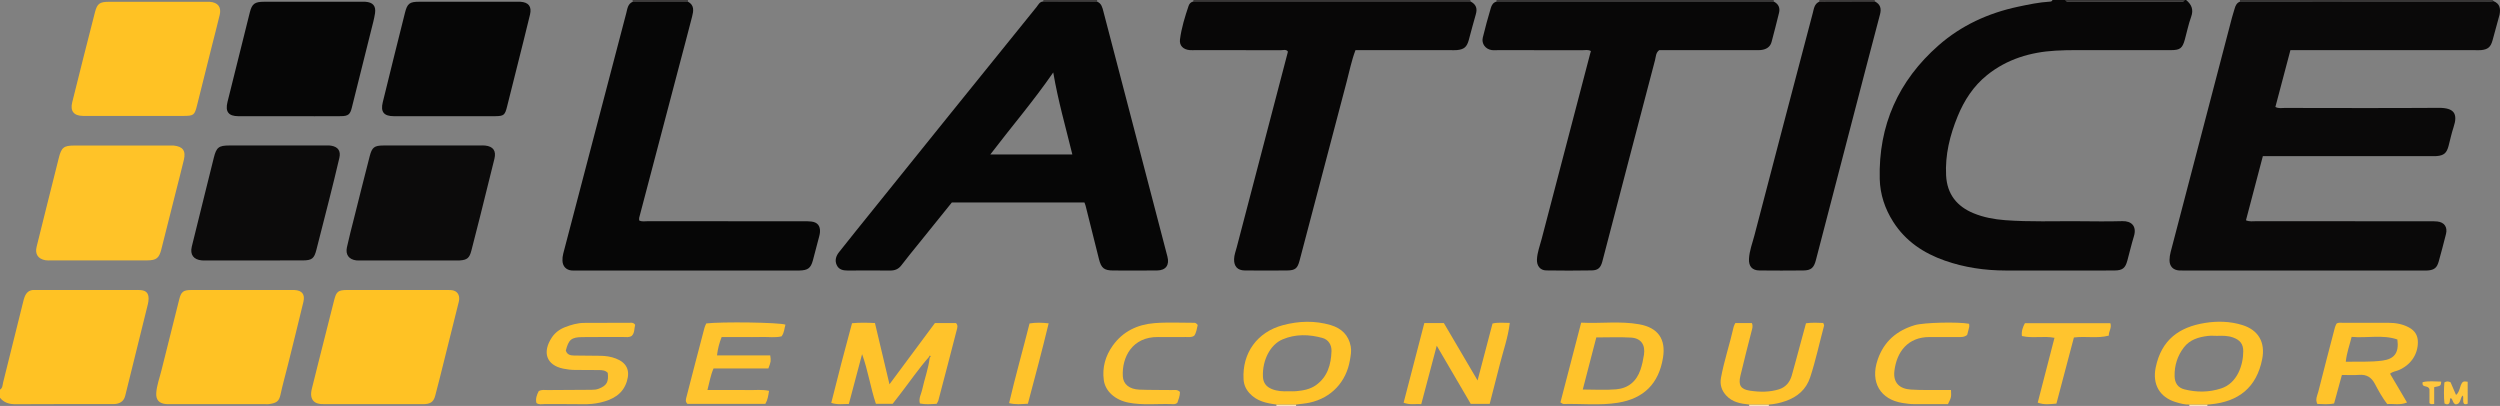 <?xml version="1.0" encoding="iso-8859-1"?>
<!-- Generator: Adobe Illustrator 27.0.0, SVG Export Plug-In . SVG Version: 6.00 Build 0)  -->
<svg version="1.1" id="Layer_1" xmlns="http://www.w3.org/2000/svg" xmlns:xlink="http://www.w3.org/1999/xlink" x="0px" y="0px"
	 viewBox="0 0 1533.532 249" style="enable-background:new 0 0 1533.532 249;" xml:space="preserve">
<rect x="0" y="0" width="1533.532" height="249" fill="#808080" stroke="none"/>
<g>
	<path style="fill:#080707;" d="M1341,0c3.342,2.763,4.684,5.907,3.065,10.355c-1.637,4.499-2.565,9.253-3.854,13.882
		c-1.491,5.357-2.9,6.497-8.372,6.51c-15.165,0.037-30.33-0.013-45.495,0.023c-8.498,0.021-17.017-0.204-25.49,0.3
		c-15.375,0.914-29.71,5.151-41.947,14.986c-8.372,6.729-14.032,15.476-18.054,25.291c-4.76,11.617-7.751,23.609-7.082,36.328
		c0.6,11.406,6.583,18.9,16.811,23.125c6.156,2.543,12.706,3.752,19.37,4.252c15.145,1.137,30.314,0.523,45.472,0.649
		c8.832,0.073,17.67,0.2,26.495-0.053c5.347-0.153,9,2.919,7.043,9.313c-1.503,4.908-2.662,9.921-4.01,14.878
		c-1.254,4.614-2.935,6.016-7.769,6.068c-7.998,0.088-15.998,0.024-23.997,0.024c-14.332,0-28.663,0.009-42.995-0.003
		c-12.727-0.011-25.199-1.857-37.203-6.065c-13.011-4.561-24.096-11.906-31.662-23.808c-5.093-8.013-8.026-16.772-8.271-26.256
		c-0.849-32.957,11.503-60.363,36.08-81.963c13.92-12.234,30.535-19.838,48.721-23.705c6.491-1.38,13.002-2.749,19.659-3.14
		C1258.22,0.95,1258.805,0.777,1259,0c2.667,0,5.333,0,8,0c0.624,1.487,1.946,0.994,3.025,0.995
		c22.317,0.016,44.633,0.012,66.95-0.017C1338.045,0.977,1339.376,1.5,1340,0C1340.333,0,1340.667,0,1341,0z"/>
	<path style="fill:#FFC224;" d="M0,239c1.682-0.973,1.527-2.838,1.903-4.329c4.132-16.369,8.156-32.766,12.218-49.153
		c0.279-1.125,0.548-2.264,0.96-3.343c1.04-2.718,2.833-4.409,5.977-4.305c2.495,0.082,4.995,0.013,7.492,0.013
		c17.983,0,35.966-0.001,53.949,0.002c1.332,0,2.674-0.064,3.993,0.074c3.234,0.337,4.682,1.971,4.655,5.271
		c-0.009,1.151-0.188,2.325-0.465,3.445c-4.602,18.64-9.255,37.268-13.829,55.914c-0.667,2.72-2.148,4.334-4.867,5.009
		c-1.497,0.372-2.975,0.275-4.461,0.276c-19.315,0.017-38.631-0.064-57.945,0.075C5.672,247.978,2.485,247.045,0,244
		C0,242.333,0,240.667,0,239z"/>
	<path style="fill:#383636;" d="M1088,0c0.028,0.321,0.056,0.641,0.083,0.962c-56.702,0.01-113.404,0.019-170.106,0.029
		C917.985,0.66,917.993,0.33,918,0C974.667,0,1031.333,0,1088,0z"/>
	<path style="fill:#383636;" d="M731.906,0.957C732.104,0.655,732.136,0.336,732,0c56.667,0,113.333,0,170,0
		c-0.166,0.339-0.128,0.654,0.114,0.944C845.378,0.949,788.642,0.953,731.906,0.957z"/>
	<path style="fill:#383636;" d="M1374.038,1.015c-0.013-0.338-0.026-0.676-0.038-1.015c51.667,0,103.333,0,155,0
		c0.288,0.143,0.464,0.373,0.526,0.688c-1.96,0.549-3.966,0.295-5.95,0.295C1473.731,1.005,1423.884,1.008,1374.038,1.015z"/>
	<path style="fill:#383636;" d="M1340,0c-0.624,1.5-1.955,0.977-3.026,0.978c-22.317,0.029-44.633,0.033-66.95,0.017
		c-1.079-0.001-2.401,0.492-3.025-0.995C1291.333,0,1315.667,0,1340,0z"/>
	<path style="fill:#3D3B3B;" d="M1150,0c-0.095,0.331-0.046,0.638,0.147,0.923c-11.374,0.029-22.749,0.058-34.123,0.087
		c-0.008-0.337-0.016-0.673-0.023-1.01C1127.333,0,1138.667,0,1150,0z"/>
	<path style="fill:#3D3B3B;" d="M388.18,1.064C388.12,0.71,388.06,0.355,388,0c11.333,0,22.667,0,34,0
		c-0.011,0.338-0.021,0.676-0.032,1.014C410.706,1.031,399.443,1.047,388.18,1.064z"/>
	<path style="fill:#3D3B3B;" d="M673,0c-0.008,0.337-0.016,0.674-0.025,1.011c-11.03-0.023-22.061-0.046-33.091-0.069
		C640.011,0.638,640.05,0.325,640,0C651,0,662,0,673,0z"/>
	<path style="fill:#FFE9BB;" d="M783,249c0.021-0.293,0.002-0.584-0.056-0.872c4.038,0.003,8.076,0.005,12.114,0.008
		c-0.055,0.286-0.074,0.574-0.058,0.864C791,249,787,249,783,249z"/>
	<path style="fill:#FFE9BB;" d="M1085.064,248.154c-0.046,0.28-0.067,0.562-0.064,0.846c-4,0-8,0-12,0
		c0.015-0.291-0.004-0.581-0.058-0.868C1076.983,248.14,1081.024,248.147,1085.064,248.154z"/>
	<path style="fill:#FFE9BB;" d="M1354.063,248.153c-0.048,0.281-0.069,0.563-0.063,0.847c-3.667,0-7.333,0-11,0
		c0.002-0.282-0.02-0.563-0.065-0.842C1346.645,248.156,1350.354,248.154,1354.063,248.153z"/>
	<path style="fill:#0A0909;" d="M1529.526,0.688c3.99,1.539,4.434,4.669,3.731,8.314c-1.438,5.274-2.858,10.553-4.318,15.822
		c-1.119,4.038-2.837,5.511-6.975,5.913c-1.321,0.128-2.664,0.024-3.997,0.024c-35.823,0-71.645,0-107.468,0
		c-1.652,0-3.304,0-5.53,0c-3.082,11.649-6.149,23.243-9.219,34.847c2.068,1.082,3.93,0.603,5.705,0.605
		c31.49,0.037,62.982,0.162,94.471-0.055c9.52-0.066,11.873,3.622,9.125,11.853c-1.257,3.764-2.056,7.681-3.075,11.526
		c-1.153,4.349-2.845,5.826-7.24,6.204c-1.323,0.114-2.664,0.021-3.997,0.021c-33.985,0-67.97,0-102.675,0
		c-3.44,13.068-6.905,26.235-10.363,39.37c2.308,0.938,4.16,0.56,5.961,0.561c35.489,0.027,70.979,0.018,106.468,0.025
		c1.664,0,3.34-0.038,4.988,0.143c4.261,0.467,6.339,3.445,5.28,7.691c-1.401,5.624-2.905,11.224-4.45,16.811
		c-1.072,3.876-2.739,5.219-6.654,5.548c-1.158,0.097-2.331,0.022-3.498,0.022c-48.652,0-97.304,0-145.956,0
		c-1,0-2.003,0.052-2.998-0.011c-3.847-0.243-6.066-2.545-6.034-6.433c0.013-1.645,0.27-3.277,0.7-4.916
		c12.566-47.909,25.075-95.834,37.606-143.752c0.502-1.921,1.17-3.799,1.696-5.714c0.504-1.836,1.327-3.377,3.227-4.092
		c49.846-0.006,99.692-0.009,149.538-0.031C1525.56,0.983,1527.566,1.237,1529.526,0.688z"/>
	<path style="fill:#060606;" d="M639.884,0.941c11.03,0.023,22.061,0.046,33.091,0.069c2.716,1.074,3.241,3.638,3.86,5.995
		c7.065,26.906,14.073,53.827,21.096,80.744c6.061,23.233,12.109,46.47,18.193,69.697c1.344,5.133-0.976,8.413-6.325,8.461
		c-8.994,0.081-17.99,0.041-26.984,0.015c-5.497-0.016-7.291-1.425-8.678-6.908c-2.762-10.917-5.464-21.849-8.204-32.771
		c-0.158-0.63-0.439-1.23-0.739-2.054c-26.983,0-53.913,0-81.31,0c-6.447,7.992-13.128,16.262-19.796,24.544
		c-3.756,4.665-7.575,9.283-11.2,14.049c-1.81,2.379-4.038,3.196-6.901,3.173c-8.661-0.069-17.324-0.06-25.985-0.006
		c-2.85,0.018-5.427-0.543-6.719-3.305c-1.328-2.838-0.519-5.541,1.358-7.919c3.505-4.44,7.031-8.863,10.578-13.269
		c18.989-23.59,37.977-47.181,56.986-70.755c17.861-22.151,35.743-44.285,53.639-66.408C636.95,2.925,637.678,1.017,639.884,0.941z
		 M646.073,44.441c-12.307,17.82-25.804,33.513-38.586,50.296c17.131,0,33.65,0,50.301,0
		C653.725,78.101,649.054,61.906,646.073,44.441z"/>
	<path style="fill:#080707;" d="M917.978,0.991c56.702-0.01,113.404-0.019,170.106-0.029c2.852,1.49,3.97,3.806,3.188,6.937
		c-1.485,5.947-2.961,11.898-4.56,17.815c-0.707,2.615-2.529,4.145-5.242,4.76c-1.668,0.378-3.31,0.269-4.96,0.271
		c-17.987,0.023-35.975,0.014-53.962,0.014c-1.653,0-3.306,0-4.789,0c-2.129,1.648-1.998,4.053-2.518,6.026
		c-10.841,41.14-21.565,82.311-32.308,123.478c-1.017,3.898-2.573,5.532-6.509,5.603c-9.324,0.168-18.654,0.159-27.978,0.011
		c-3.666-0.058-5.844-2.82-5.66-6.75c0.203-4.348,1.799-8.411,2.887-12.573c9.883-37.798,19.786-75.59,29.685-113.384
		c0.162-0.618,0.344-1.231,0.516-1.845c-1.678-1.01-3.381-0.537-4.996-0.541c-17.321-0.04-34.642-0.024-51.963-0.026
		c-1.332,0-2.688,0.136-3.99-0.065c-3.729-0.575-6.249-3.902-5.377-7.575c1.453-6.123,3.175-12.187,4.944-18.228
		C914.994,3.167,915.92,1.486,917.978,0.991z"/>
	<path style="fill:#080707;" d="M731.906,0.957c56.736-0.004,113.472-0.009,170.208-0.013c3.28,1.697,4.243,4.228,3.177,7.803
		c-1.561,5.239-2.869,10.553-4.33,15.822c-1.197,4.316-2.903,5.756-7.311,6.161c-1.322,0.122-2.664,0.028-3.998,0.028
		c-19.319,0.001-38.639,0-58.186,0c-2.429,6.404-3.733,13.054-5.456,19.572c-9.655,36.508-19.228,73.038-28.845,109.557
		c-1.258,4.777-2.703,5.975-7.636,6.02c-8.665,0.081-17.331,0.082-25.995-0.002c-4.434-0.043-6.625-2.518-6.528-6.93
		c0.056-2.533,0.99-4.865,1.615-7.26c10.425-39.903,20.882-79.797,31.327-119.695c0.04-0.154-0.009-0.331-0.021-0.577
		c-1.183-1.269-2.769-0.649-4.158-0.653c-17.497-0.049-34.994-0.032-52.492-0.032c-1.166,0-2.339,0.077-3.498-0.019
		c-3.891-0.32-6.443-2.722-5.966-6.496c0.894-7.082,3.027-13.914,5.3-20.671C729.523,2.355,730.44,1.257,731.906,0.957z"/>
	<path style="fill:#060606;" d="M388.18,1.064c11.263-0.017,22.525-0.034,33.788-0.051c4.035,2.122,3.477,5.646,2.596,9.092
		c-2.623,10.265-5.369,20.499-8.068,30.744c-8.138,30.893-16.278,61.785-24.4,92.682c-0.12,0.458-0.015,0.975-0.015,1.684
		c1.665,0.913,3.511,0.473,5.248,0.475c31.807,0.033,63.615,0.022,95.422,0.03c1.662,0,3.34-0.034,4.983,0.169
		c3.748,0.462,5.493,2.658,5.255,6.467c-0.051,0.82-0.225,1.643-0.432,2.441c-1.287,4.969-2.553,9.943-3.916,14.891
		c-1.332,4.833-3.07,6.106-8.203,6.237c-0.832,0.021-1.665,0.003-2.498,0.003c-44.63,0-89.26,0-133.891,0
		c-1.166,0-2.341,0.088-3.495-0.026c-3.292-0.328-5.386-2.545-5.529-5.912c-0.063-1.48,0.083-2.938,0.474-4.429
		c12.904-49.164,25.737-98.346,38.658-147.506C384.842,5.454,385.041,2.351,388.18,1.064z"/>
	<path style="fill:#080707;" d="M1116.023,1.01c11.374-0.029,22.749-0.058,34.123-0.087c3.273,1.736,4.027,4.301,3.087,7.85
		c-5.678,21.439-11.25,42.906-16.844,64.368c-7.517,28.836-15.031,57.672-22.524,86.514c-1.191,4.584-2.913,6.194-7.641,6.246
		c-8.991,0.1-17.985,0.091-26.976,0.002c-4.399-0.043-6.597-2.51-6.4-6.999c0.22-5.024,2.092-9.712,3.339-14.501
		c11.845-45.499,23.835-90.96,35.801-136.427C1112.69,5.305,1112.927,2.315,1116.023,1.01z"/>
	<path style="fill:#0C0B0B;" d="M265.553,89.238c9.489,0,18.979-0.001,28.468,0.001c1.165,0,2.34-0.084,3.494,0.033
		c5.02,0.508,6.973,3.242,5.767,8.143c-2.888,11.736-5.807,23.465-8.743,35.189c-1.77,7.068-3.574,14.128-5.406,21.181
		c-1.171,4.509-2.637,5.693-7.187,5.97c-0.664,0.04-1.332,0.008-1.997,0.008c-19.478,0-38.957,0.001-58.435-0.001
		c-0.999,0-2.01,0.083-2.994-0.044c-4.512-0.585-6.699-3.49-5.713-8.034c1.263-5.821,2.787-11.585,4.238-17.364
		c3.226-12.848,6.43-25.701,9.737-38.528c1.398-5.422,2.876-6.522,8.305-6.542C245.242,89.211,255.397,89.238,265.553,89.238z"/>
	<path style="fill:#0C0B0B;" d="M170.212,89.238c9.657,0,19.315-0.004,28.972,0.004c1.33,0.001,2.685-0.091,3.984,0.129
		c4.202,0.711,5.982,3.225,4.998,7.486c-2.013,8.713-4.188,17.39-6.364,26.064c-2.539,10.119-5.157,20.218-7.727,30.329
		c-1.349,5.308-2.694,6.451-8.289,6.495c-8.325,0.065-16.651,0.017-24.976,0.017c-11.156,0-22.312,0-33.468,0
		c-1.166,0-2.338,0.08-3.495-0.019c-5.099-0.436-7.403-3.513-6.203-8.461c2.574-10.615,5.234-21.21,7.863-31.812
		c1.871-7.547,3.747-15.093,5.626-22.639c1.608-6.456,3.012-7.58,9.608-7.59C150.564,89.227,160.388,89.238,170.212,89.238z"/>
	<path style="fill:#FFC328;" d="M60.341,159.74c-9.652,0-19.304,0.002-28.956-0.003c-1.163-0.001-2.351,0.1-3.483-0.098
		c-4.57-0.801-6.538-3.74-5.445-8.267c1.94-8.04,3.981-16.056,5.989-24.079c2.53-10.109,5.086-20.212,7.598-30.326
		c1.603-6.456,3.004-7.682,9.522-7.694c19.637-0.033,39.274-0.012,58.911-0.012c0.666,0,1.336-0.045,1.996,0.02
		c5.677,0.556,7.633,3.175,6.308,8.754c-1.607,6.761-3.377,13.483-5.076,20.221c-2.912,11.548-5.839,23.093-8.732,34.647
		c-1.348,5.383-3.029,6.799-8.677,6.825C80.311,159.773,70.326,159.74,60.341,159.74z"/>
	<path style="fill:#060606;" d="M272.5,71.284c-10.333,0.001-20.666,0.034-30.999-0.012c-6.037-0.027-8.15-2.655-6.715-8.51
		c4.495-18.34,9.036-36.67,13.643-54.982c1.43-5.685,2.882-6.702,8.708-6.705c19.999-0.012,39.999-0.005,59.998-0.005
		c0.667,0,1.335-0.032,2,0.006c5.081,0.29,7.171,2.901,5.977,7.887c-2.472,10.317-5.093,20.598-7.666,30.89
		c-2.132,8.526-4.304,17.043-6.417,25.574c-1.252,5.054-1.955,5.793-7.03,5.831C293.499,71.338,282.999,71.283,272.5,71.284z"/>
	<path style="fill:#060606;" d="M177.126,71.284c-10.327,0.001-20.655,0.039-30.982-0.013c-5.984-0.031-8.064-2.773-6.605-8.668
		c4.535-18.322,9.09-36.64,13.691-54.946c1.353-5.384,3.042-6.579,8.842-6.582c19.988-0.01,39.976-0.004,59.965-0.004
		c0.666,0,1.335-0.034,1.998,0.007c4.679,0.288,6.709,2.529,6.003,7.123c-0.528,3.43-1.473,6.8-2.313,10.176
		c-3.962,15.916-7.955,31.824-11.928,47.737c-1.013,4.059-2.17,5.105-6.69,5.142C198.447,71.341,187.786,71.282,177.126,71.284z"/>
	<path style="fill:#FFC224;" d="M81.917,71.116c-10.324,0-20.649,0.027-30.973-0.011c-5.565-0.021-7.995-2.904-6.669-8.254
		c4.581-18.478,9.243-36.937,13.982-55.375c1.365-5.311,2.951-6.355,8.482-6.359c19.983-0.013,39.965-0.005,59.948-0.005
		c0.666,0,1.335-0.04,1.998,0.01c5.007,0.376,7.227,3.209,6.078,8.047c-1.569,6.602-3.316,13.162-4.968,19.745
		c-2.98,11.88-5.955,23.761-8.914,35.646c-1.522,6.112-2.036,6.543-8.491,6.552C102.233,71.127,92.075,71.116,81.917,71.116z"/>
	<path style="fill:#FFC224;" d="M243.401,177.885c10.329,0,20.658-0.011,30.987,0.014c1.322,0.003,2.722-0.048,3.95,0.348
		c2.754,0.887,3.914,3.568,3.088,6.896c-3.949,15.913-7.928,31.818-11.908,47.723c-0.804,3.214-1.666,6.413-2.488,9.623
		c-0.934,3.647-2.451,5.025-6.078,5.379c-0.99,0.097-1.998,0.019-2.997,0.019c-19.325,0-38.65,0-57.975,0
		c-0.5,0-1-0.015-1.499,0.002c-5.308,0.183-8.906-2.378-7.207-9.356c1.254-5.15,2.557-10.288,3.853-15.428
		c3.28-13.007,6.567-26.012,9.855-39.017c1.33-5.26,2.478-6.185,7.932-6.198C223.076,177.867,233.238,177.884,243.401,177.885z"/>
	<path style="fill:#FFC224;" d="M148.239,177.885c9.657-0.001,19.313-0.001,28.97-0.001c1.165,0,2.333-0.043,3.496,0.019
		c4.556,0.243,6.502,2.684,5.413,7.23c-3.085,12.878-6.292,25.726-9.477,38.58c-1.513,6.106-3.26,12.16-4.566,18.308
		c-0.924,4.349-2.655,5.174-6.847,5.833c-1.138,0.179-2.327,0.033-3.492,0.033c-18.814,0-37.628,0-56.441,0
		c-1.165,0-2.34,0.09-3.495-0.024c-4.262-0.422-6.253-2.645-5.943-6.93c0.336-4.656,2.014-9.039,3.126-13.535
		c3.617-14.621,7.283-29.231,10.976-43.834c1.169-4.622,2.511-5.65,7.312-5.667C127.593,177.86,137.916,177.886,148.239,177.885z"/>
	<path style="fill:#FFC32B;" d="M569.901,218.894c-6.476,7.355-11.99,15.455-17.975,23.191c-1.42,1.836-2.846,3.667-4.365,5.624
		c-3.271,0-6.559,0-10.269,0c-3.312-9.913-4.802-20.335-8.472-30.474c-2.694,10.138-5.387,20.277-8.119,30.559
		c-3.662-0.007-6.928,0.591-10.798-0.658c4.069-16.395,8.329-32.603,12.734-48.86c4.802-0.468,9.232-0.345,14.076-0.113
		c2.962,12.49,5.891,24.843,8.906,37.56c9.334-12.574,18.604-25.061,27.884-37.562c4.443,0,8.726,0,12.908,0
		c1.439,1.467,0.772,3.064,0.436,4.381c-3.689,14.436-7.485,28.844-11.281,43.253c-0.162,0.616-0.61,1.156-1.025,1.917
		c-3.4,0.179-6.817,0.532-10.253-0.21c-0.905-3.154,0.778-5.69,1.361-8.369c1.442-6.627,3.874-13.023,4.661-19.807
		c0.457-0.253,0.773-0.753,0.356-1.064C570.133,217.865,570.056,218.542,569.901,218.894z"/>
	<path style="fill:#FFC32B;" d="M1466.093,229.259c3.489,5.912,6.842,11.592,10.411,17.639c-4.345,1.778-8.271,0.695-12.161,0.943
		c-3.005-3.926-5.331-8.138-7.562-12.378c-2.099-3.987-5.059-5.873-9.653-5.509c-3.455,0.274-6.949,0.054-10.577,0.054
		c-1.63,5.95-3.193,11.657-4.786,17.472c-3.565,0.759-6.972,0.386-10.303,0.292c-1.394-2.892,0.041-5.208,0.622-7.515
		c3.319-13.168,6.762-26.305,10.19-39.446c0.207-0.794,0.65-1.527,0.973-2.266c1.224-0.879,2.6-0.535,3.9-0.539
		c9.328-0.027,18.655-0.043,27.982,0.002c4.355,0.021,8.574,0.714,12.49,2.818c3.715,1.996,5.585,4.926,5.536,9.239
		c-0.086,7.496-4.408,13.819-11.741,16.967C1469.761,227.743,1467.845,227.816,1466.093,229.259z M1438.937,221.908
		c7.748-0.188,15.125,0.284,22.541-0.724c7.186-0.977,10.24-4.747,9.096-12.948c-9.047-3.089-18.583-0.736-28.054-1.588
		C1441.229,211.909,1439.47,216.483,1438.937,221.908z"/>
	<path style="fill:#FFC32B;" d="M957.183,246.847c4.256-16.363,8.445-32.467,12.726-48.926c12.085,0.624,23.878-1.091,35.587,1.002
		c11.566,2.068,16.481,9.095,14.601,20.551c-2.603,15.86-11.756,25.018-27.693,27.579c-11.072,1.779-22.23,0.493-33.345,0.766
		C958.637,247.829,958.205,247.393,957.183,246.847z M970.893,238.935c7.286,0,13.935,0.454,20.494-0.121
		c7.36-0.645,12.436-4.804,14.9-12.032c1.025-3.006,1.648-6.038,2.134-9.148c0.953-6.093-1.791-10.205-7.968-10.56
		c-6.923-0.397-13.887-0.091-21.26-0.091C976.461,217.5,973.731,228.011,970.893,238.935z"/>
	<path style="fill:#FFC32B;" d="M906.363,233.37c3.184-12.131,6.154-23.448,9.166-34.926c3.464-0.802,6.708-0.384,10.59-0.369
		c-1.043,8.918-3.978,16.964-6.046,25.195c-2.049,8.155-4.18,16.289-6.28,24.454c-4.163,0-7.783,0-11.625,0
		c-6.876-11.759-13.735-23.489-20.852-35.661c-3.219,12.157-6.328,23.898-9.486,35.825c-3.711-0.21-6.984,0.596-10.837-0.851
		c4.252-16.345,8.473-32.573,12.71-48.859c4.268,0,8.056,0,11.986,0C892.496,209.765,899.267,221.291,906.363,233.37z"/>
	<path style="fill:#FFC42E;" d="M472.48,217.99c0.467,3.644,0.467,3.644-1.147,8.037c-11.11,0-22.381,0-33.641,0
		c-1.872,4.28-2.478,8.501-3.732,13.221c4.487,0,8.598,0,12.709,0c4.165,0,8.332-0.082,12.494,0.023
		c4.066,0.103,8.196-0.467,12.579,0.467c-0.487,3.089-0.837,5.622-2.261,7.978c-16.074,0-32.013,0-47.824,0
		c-1.474-1.468-0.86-3.049-0.516-4.392c3.612-14.121,7.31-28.22,11.015-42.317c0.247-0.939,0.75-1.811,1.09-2.612
		c9.415-1.125,45.099-0.647,48.564,0.758c-0.717,2.241-0.6,4.754-2.38,7.156c-3.875,0.965-8.04,0.294-12.145,0.417
		c-3.995,0.12-7.996,0.026-11.994,0.026c-4.155,0-8.31,0-12.617,0c-1.393,3.515-2.35,6.973-2.844,11.237
		C450.846,217.99,461.712,217.99,472.48,217.99z"/>
	<path style="fill:#FFC329;" d="M795.058,248.136c-4.038-0.003-8.076-0.005-12.114-0.008c-6.159-0.789-12.089-2.042-16.534-6.982
		c-2.208-2.454-3.408-5.155-3.596-8.485c-0.909-16.137,8.412-29.017,24.152-33.203c9.79-2.604,19.657-2.903,29.373-0.025
		c6.406,1.897,10.934,6.052,12.225,13.067c0.528,2.869-0.018,5.577-0.487,8.36c-2.256,13.403-11.403,23.192-24.665,26.106
		C800.674,247.567,797.845,247.757,795.058,248.136z M790.469,239.993c1.499,0,3.009,0.116,4.495-0.022
		c4.323-0.402,8.609-1.115,12.241-3.698c7.177-5.103,9.278-12.719,9.557-20.903c0.125-3.661-1.787-7.036-5.569-8.074
		c-8.176-2.245-16.508-2.484-24.435,0.879c-7.745,3.286-12.497,13.038-12.055,22.925c0.173,3.869,2.108,6.173,5.463,7.548
		C783.466,240,786.959,240.146,790.469,239.993z"/>
	<path style="fill:#FFC329;" d="M1354.063,248.153c-3.709,0.002-7.419,0.004-11.128,0.006c-2.866,0.097-5.618-0.695-8.282-1.496
		c-9.975-2.999-14.434-10.98-12.321-21.255c3.477-16.911,14.318-24.727,30.082-27.291c7.762-1.263,15.562-1.058,23.078,1.272
		c9.939,3.082,14.166,10.697,12.17,20.866c-3.441,17.529-14.578,26.132-31.61,27.748
		C1355.39,248.064,1354.726,248.103,1354.063,248.153z M1359.932,206.017c-1.827,0-3.676-0.18-5.477,0.033
		c-5.713,0.676-11.125,2.229-14.824,7.041c-3.965,5.158-5.83,11.11-5.706,17.614c0.082,4.253,2.051,7.132,6.016,8.132
		c7.519,1.895,15.041,1.866,22.527-0.564c9.886-3.209,13.556-14.264,13.578-22.784c0.011-4.466-1.973-6.934-6.282-8.484
		C1366.566,205.856,1363.249,205.911,1359.932,206.017z"/>
	<path style="fill:#FFC42E;" d="M329.067,247.236c-0.705-2.678,0.246-5.076,1.389-7.314c1.887-1.08,3.76-0.637,5.559-0.654
		c8.984-0.087,17.969-0.105,26.953-0.162c1.492-0.01,2.94-0.115,4.391-0.69c4.785-1.898,6.069-4.065,5.453-9.683
		c-1.478-1.601-3.438-1.73-5.467-1.734c-4.825-0.009-9.651-0.108-14.475-0.077c-2.507,0.016-4.939-0.288-7.397-0.797
		c-10.294-2.132-13.016-10.023-6.948-19.13c1.951-2.927,4.768-5.049,8.146-6.342c3.737-1.431,7.55-2.541,11.566-2.578
		c9.485-0.086,18.97-0.065,28.456-0.084c0.99-0.002,2.024-0.109,2.923,1.272c-0.633,2.134-0.184,4.884-2.091,6.772
		c-1.75,1.093-3.458,0.694-5.093,0.702c-8.487,0.039-16.976-0.075-25.461,0.055c-6.529,0.1-8.17,1.589-9.883,8.223
		c0.724,2.514,2.701,3.05,5.019,3.07c5.324,0.047,10.647,0.123,15.971,0.159c3.339,0.022,6.614,0.479,9.723,1.688
		c6.57,2.555,8.797,7.182,6.753,13.907c-2.43,7.995-8.758,11.314-16.171,13.055c-3.537,0.831-7.186,1.123-10.877,1.053
		c-7.819-0.147-15.643-0.014-23.464-0.071C332.432,247.864,330.719,248.372,329.067,247.236z"/>
	<path style="fill:#FFC32B;" d="M1085.064,248.154c-4.041-0.007-8.082-0.015-12.122-0.022c-5.193-0.489-10.239-1.397-14.012-5.472
		c-2.863-3.091-4.046-6.673-3.258-10.934c1.96-10.599,5.438-20.814,7.796-31.311c0.173-0.77,0.641-1.474,0.978-2.223
		c3.485,0,6.759,0,10.166,0c0.833,1.779,0.243,3.302-0.167,4.903c-2.341,9.14-4.697,18.278-6.866,27.46
		c-1.356,5.741,0.157,8.254,5.939,9.11c5.925,0.877,11.982,0.946,17.787-0.877c4.068-1.278,6.621-4.367,7.786-8.444
		c1.727-6.045,3.318-12.129,4.966-18.197c1.253-4.612,2.504-9.225,3.758-13.846c3.744-0.518,7.171-0.347,10.598-0.192
		c0.244,0.785,0.597,1.293,0.493,1.678c-2.843,10.538-5.093,21.235-8.509,31.621c-2.487,7.561-7.854,12.077-15.142,14.617
		C1091.955,247.177,1088.562,247.928,1085.064,248.154z"/>
	<path style="fill:#FFC42E;" d="M734.694,199.351c-0.552,2.282-0.822,4.726-2.136,6.576c-1.772,1.191-3.487,0.8-5.124,0.811
		c-5.665,0.04-11.331,0.08-16.995,0.003c-15.907-0.217-22.336,12.393-21.692,24.075c0.267,4.838,3.965,7.939,10.125,8.193
		c6.653,0.275,13.323,0.153,19.984,0.256c1.603,0.025,3.358-0.482,4.935,1.169c0.039,2.334-0.859,4.591-1.561,6.577
		c-1.235,1.196-2.461,0.91-3.583,0.872c-8.798-0.295-17.642,0.809-26.395-0.898c-8.194-1.598-14.257-6.952-15.176-13.828
		c-1.037-7.762,0.994-14.854,5.518-21.185c6.223-8.707,15.147-12.91,25.452-13.746c8.112-0.658,16.316-0.19,24.48-0.219
		C733.219,198.005,733.825,198.219,734.694,199.351z"/>
	<path style="fill:#FFC42E;" d="M1196.765,239.249c0.211,4.446,0.211,4.446-1.869,8.653c-6.694,0-13.652-0.006-20.61,0.003
		c-2.496,0.003-4.931-0.338-7.406-0.739c-13.185-2.136-19.95-12.482-15.062-26.638c3.854-11.163,11.734-17.796,22.754-21.085
		c5.501-1.642,26.817-2.107,33.293-0.833c0.038,0.592,0.224,1.261,0.094,1.861c-0.383,1.765-0.891,3.504-1.277,4.977
		c-1.826,1.457-3.675,1.31-5.502,1.307c-5.826-0.009-11.653,0.024-17.479-0.008c-13.482-0.075-20.27,9.201-21.651,20.797
		c-0.884,7.419,3.345,10.97,10.002,11.416c6.3,0.422,12.642,0.221,18.965,0.285C1192.821,239.264,1194.625,239.249,1196.765,239.249
		z"/>
	<path style="fill:#FFC42E;" d="M1261.434,247.572c-3.958,0.326-7.492,0.908-11.462-0.603c3.439-13.297,6.821-26.368,10.283-39.754
		c-6.751-1.288-13.444,0.472-19.987-1.095c-0.38-3.109,0.601-5.485,1.825-7.856c17.522,0,34.938,0,52.443,0
		c0.965,2.862-1.062,4.94-0.954,7.604c-7.055,1.892-14.079,0.215-21.427,1.17C1268.618,220.413,1265.036,233.955,1261.434,247.572z"
		/>
	<path style="fill:#FFC32B;" d="M630.525,247.641c-4.029,0.239-7.444,0.661-11.528-0.368c3.873-16.488,8.425-32.567,12.541-48.866
		c3.891-0.643,7.437-0.527,11.72-0.073C639.264,214.965,634.914,231.113,630.525,247.641z"/>
	<path style="fill:#FFC73E;" d="M1513.71,247.588c-0.784,0.495-1.415,0.411-2.157,0.185c-1.246-1.523-0.105-3.519-0.857-5.188
		c-1.843,1.472-0.921,5.347-4.393,5.444c-1.921-0.719-1.488-3.03-3.002-3.863c-1.036,0.986,0.091,2.7-1.493,3.707
		c-0.523,0.202-1.315,0.249-2.343-0.409c-0.455-4.218-0.368-8.611-0.059-12.857c1.326-0.88,2.418-0.746,3.801-0.12
		c1.017,2.359,2.119,4.919,3.366,7.813c2.568-2.201,2.1-5.635,4.007-7.866c0.831-0.688,1.826-0.427,3.128-0.277
		C1513.71,238.648,1513.71,243.175,1513.71,247.588z"/>
	<path style="fill:#FFC73E;" d="M1493.163,247.783c-1.418,0.181-2.069,0.3-2.906-0.483c0-2.966,0-6.223,0-8.55
		c-0.924-2.82-4.841-0.493-4.177-4.314c3.724-0.949,7.554-0.343,11.404-0.364c-0.224,2.597-0.224,2.597-4.321,3.41
		C1493.163,240.778,1493.163,244.178,1493.163,247.783z"/>
</g>
</svg>
